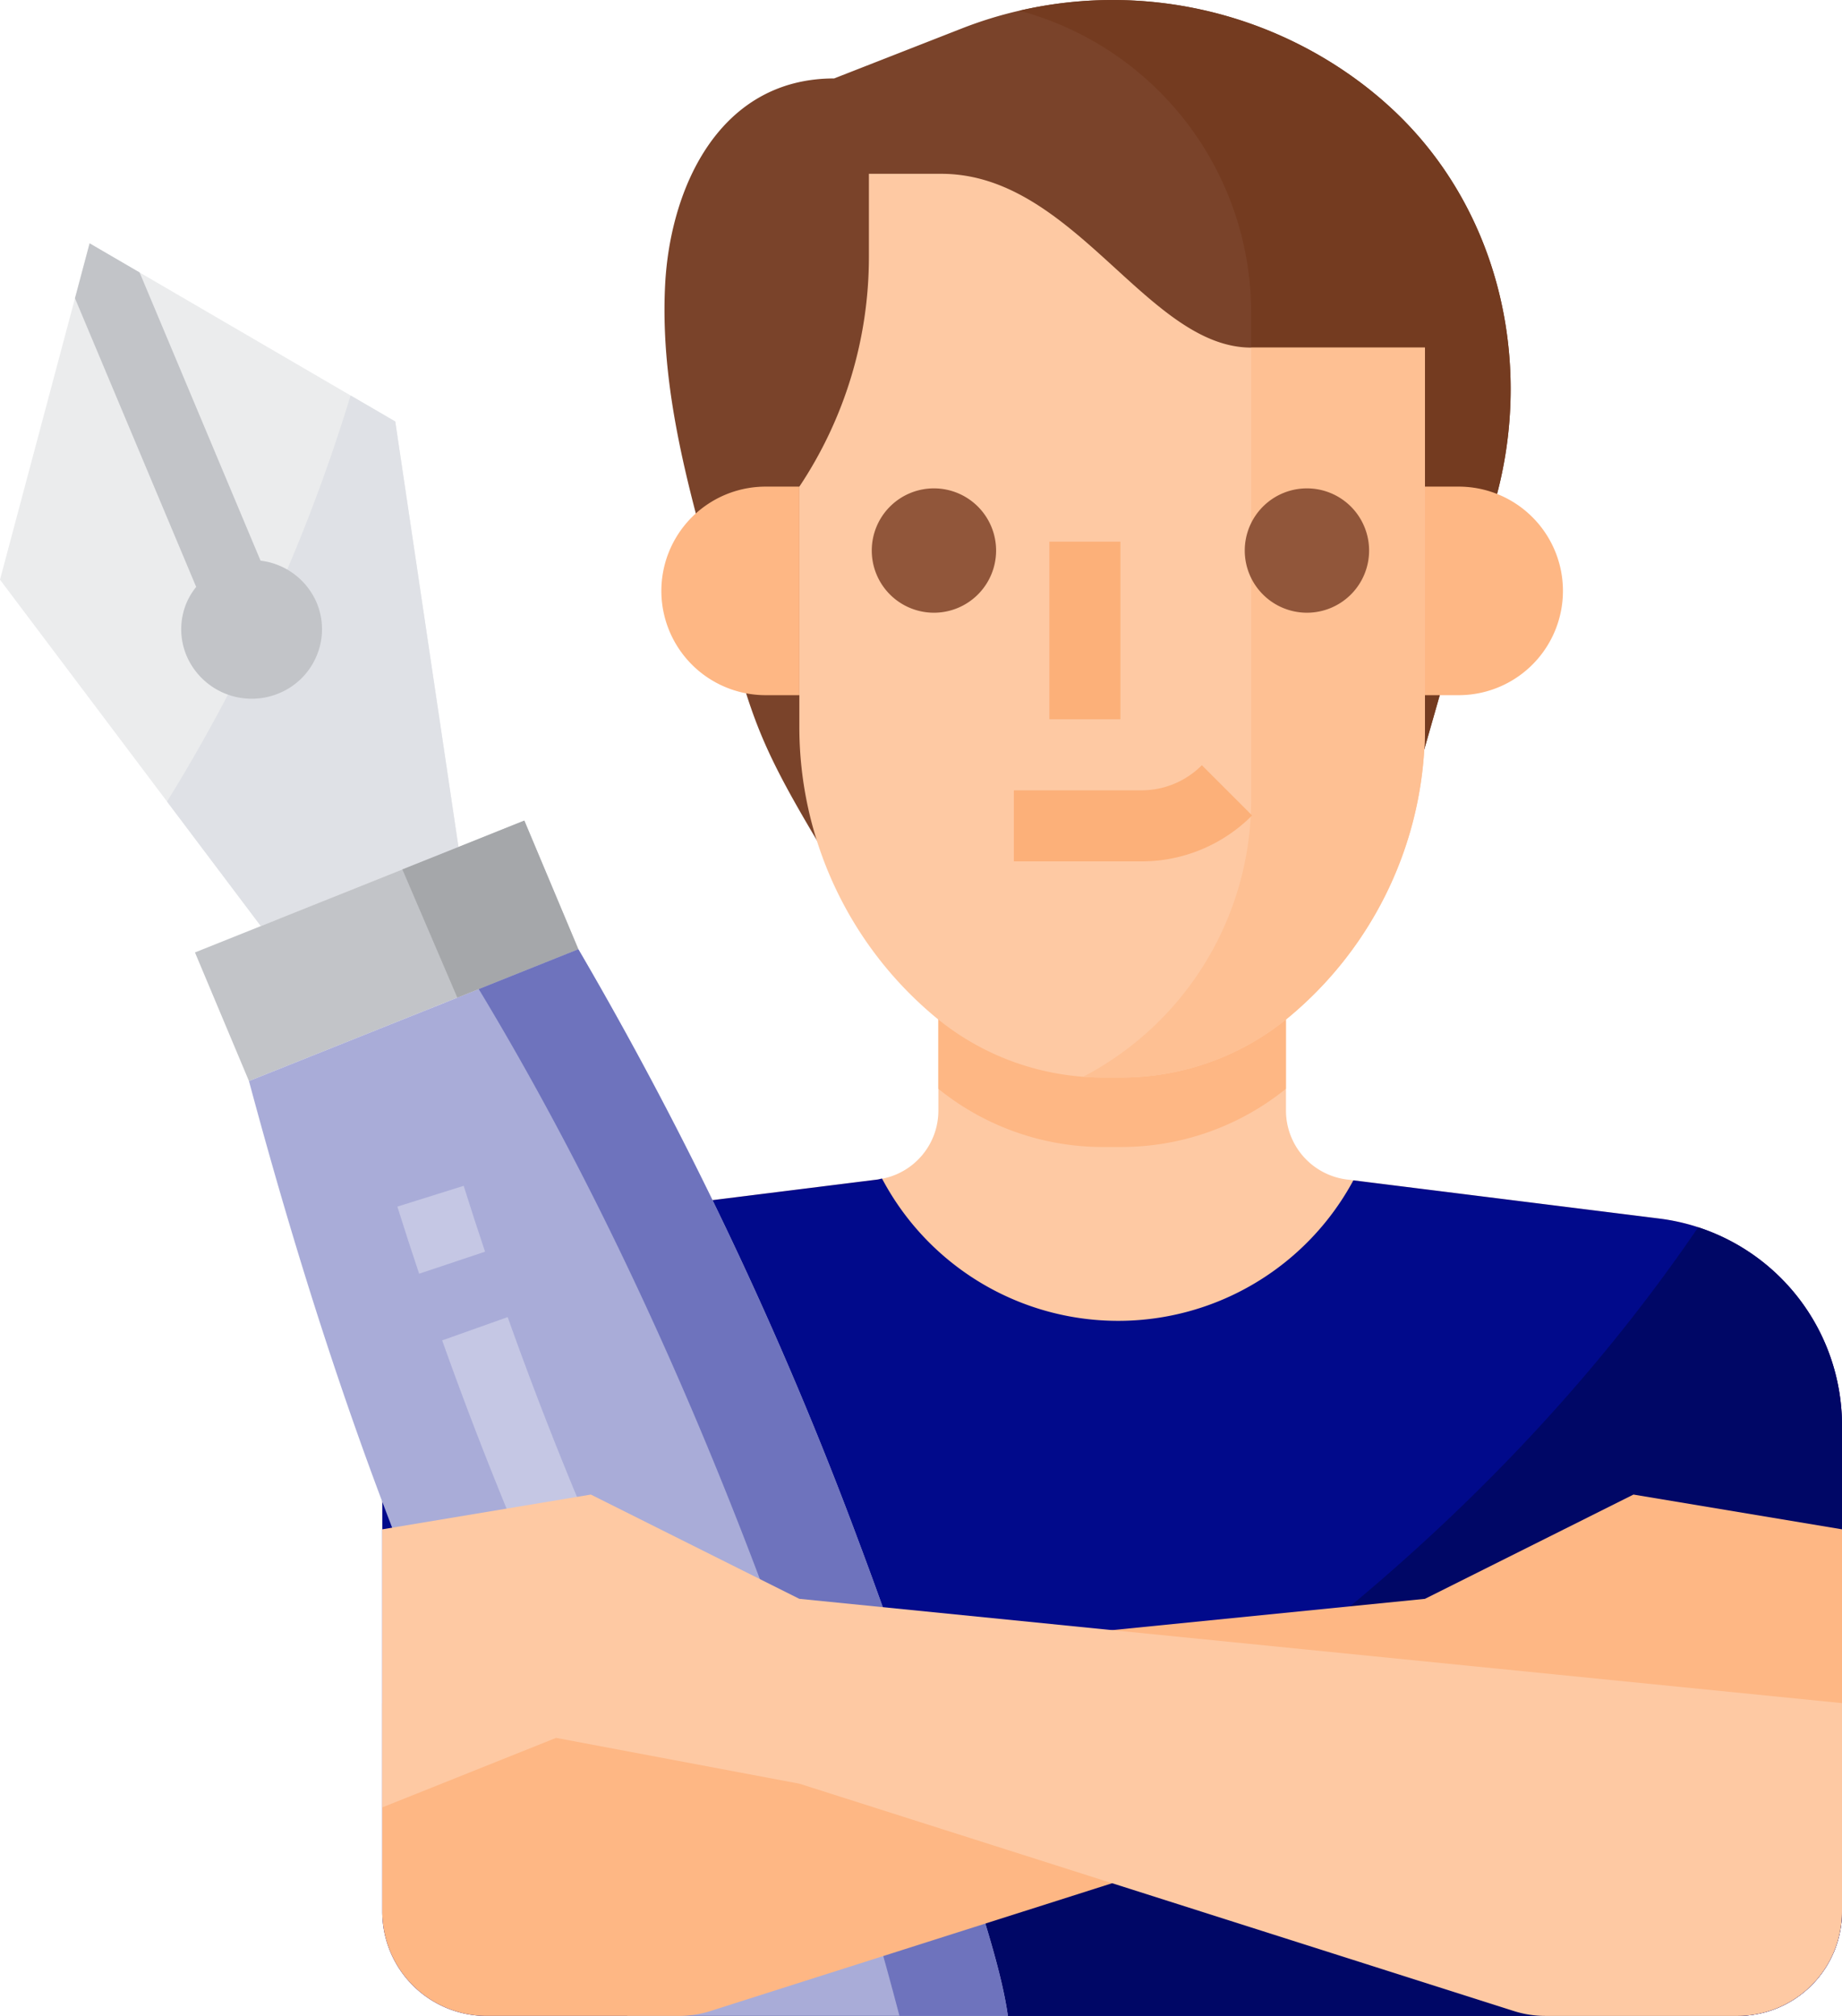 <svg xmlns="http://www.w3.org/2000/svg" width="182.754" height="200" viewBox="0 0 182.754 200"><defs><style>.a{fill:#fec9a3;}.b{fill:#010a8b;}.c{fill:#000766;}.d{fill:#ebeced;}.e{fill:#dfe1e6;}.f{fill:#c2c4c8;}.g{fill:#a9acd8;}.h{fill:#c5c7e4;}.i{fill:#a5a7aa;}.j{fill:#6e73bd;}.k{fill:#feb784;}.l{fill:#7a432a;}.m{fill:#743b20;}.n{fill:#fec093;}.o{fill:#91563a;}.p{fill:#fcb079;}</style></defs><g transform="translate(-40 -23.993)"><path class="a" d="M254.7,267.789,223.7,263.913a6.9,6.9,0,0,1-6.041-6.844V240H183.172v17.075a6.884,6.884,0,0,1-6.031,6.835L146.1,267.786A20.665,20.665,0,0,0,128,288.294v48.255a10.345,10.345,0,0,0,10.345,10.345H262.48a10.345,10.345,0,0,0,10.345-10.345V288.318A20.689,20.689,0,0,0,254.7,267.789Z" transform="translate(-50.071 -122.903)"/><path class="b" d="M254.7,299.227l-30.356-3.793a26.5,26.5,0,0,1-46.766-.18c-.145.028-.282.077-.431.1l-31.034,3.876A20.668,20.668,0,0,0,128,319.742V367.99a10.345,10.345,0,0,0,10.345,10.345H262.479a10.345,10.345,0,0,0,10.345-10.345V319.756A20.689,20.689,0,0,0,254.7,299.227Z" transform="translate(-50.07 -154.341)"/><path class="c" d="M307.33,326.146a20.689,20.689,0,0,0-14.271-19.661c-28.749,42.224-73.884,66.169-104.413,78.237H296.985a10.345,10.345,0,0,0,10.345-10.345Z" transform="translate(-84.576 -160.731)"/><path class="d" d="M85.486,139.886l-19.607,7.849-9.306-12.353L40,113.37,48.892,80,74.784,95.094l4.431,2.582Z" transform="translate(0 -31.866)"/><path class="e" d="M107.363,159.812l-19.607,7.849L78.45,155.308A172.174,172.174,0,0,0,96.661,115.02l4.431,2.582Z" transform="translate(-21.877 -51.792)"/><path class="f" d="M68.334,115.649a6.781,6.781,0,0,0,0,5.278,7.031,7.031,0,0,0,9.072,3.75,6.888,6.888,0,0,0,3.827-3.756,6.777,6.777,0,0,0,0-5.277,6.961,6.961,0,0,0-5.565-4.163l-12-28.593L58.709,80l-1.452,5.449,12.026,28.636a6.856,6.856,0,0,0-.948,1.563Z" transform="translate(-9.819 -31.866)"/><path class="f" d="M117.556,212.87,84.878,225.949l5.358,12.762,32.678-13.079Z" transform="translate(-25.535 -107.466)"/><path class="g" d="M168.181,332.073c-3.137-10.427-6.588-20.765-10.425-30.966a377.107,377.107,0,0,0-27.768-58.628L97.31,255.558c9,33.5,19.875,62.718,37.55,92.746h37.746c-.662-4.741-2.845-10.986-4.424-16.231Z" transform="translate(-32.608 -124.313)"/><path class="h" d="M133.625,305.657q-1.111-3.319-2.16-6.659l6.58-2.064q1.028,3.276,2.12,6.534Z" transform="translate(-52.041 -155.297)"/><path class="h" d="M158,368.1a377.319,377.319,0,0,1-16.225-38.64l6.5-2.31a370.212,370.212,0,0,0,15.926,37.93Z" transform="translate(-57.905 -172.488)"/><path class="i" d="M144.719,212.87l-12.1,4.843,5.453,12.724,12.007-4.805Z" transform="translate(-52.697 -107.466)"/><path class="j" d="M198.274,332.073c-3.137-10.427-6.588-20.765-10.425-30.966a377.107,377.107,0,0,0-27.768-58.628l-9.881,3.955c22.424,37.115,35.734,78.947,41.742,101.87H202.7c-.662-4.741-2.845-10.986-4.424-16.231Z" transform="translate(-62.701 -124.313)"/><path class="k" d="M231.446,378.345,128,388.689v20.689a10.345,10.345,0,0,0,10.345,10.345h19.083a10.342,10.342,0,0,0,3.137-.487l70.881-22.553,24.137-4.545,17.241,6.9V371.448L252.135,368Z" transform="translate(-50.07 -195.732)"/><path class="a" d="M169.378,378.345l103.446,10.345v20.689a10.345,10.345,0,0,1-10.345,10.345H243.4a10.342,10.342,0,0,1-3.137-.487l-70.881-22.553-24.137-4.545L128,399.034V371.448L148.689,368Z" transform="translate(-50.07 -195.732)"/><path class="k" d="M274.178,260.689a25.976,25.976,0,0,0,16.3-5.771V240H256v14.919a25.975,25.975,0,0,0,16.3,5.771Z" transform="translate(-122.899 -122.903)"/><path class="l" d="M275.333,73.818,264.954,110.2H209.783c-6.323-10.409-7.793-13.6-9.965-21.706-3.168-11.819-7.435-23.861-6.8-36.258.5-9.672,5.4-20.461,16.767-20.461l12.651-4.952a40.517,40.517,0,0,1,5.733-1.772,41,41,0,0,1,34.456,7.6c.724.569,1.427,1.155,2.1,1.767,10.888,9.8,14.629,25.314,10.608,39.4Z" transform="translate(-87.027)"/><path class="m" d="M321.825,73.822,311.446,110.2h-14.56a31.343,31.343,0,0,0,.767-6.9V55.033a31.045,31.045,0,0,0-22.989-29.976,41,41,0,0,1,34.449,7.6c.724.569,1.427,1.155,2.1,1.767C322.106,44.219,325.847,59.736,321.825,73.822Z" transform="translate(-133.519 -0.003)"/><path class="k" d="M371.448,136H368v20.689h3.448a10.345,10.345,0,0,0,0-20.689Z" transform="translate(-186.624 -63.729)"/><path class="k" d="M202.517,136h-.172a10.345,10.345,0,0,0,0,20.689h3.448V136Z" transform="translate(-86.484 -63.729)"/><path class="a" d="M286.067,81.241v37.646a37.41,37.41,0,0,1-13.467,28.75,25.986,25.986,0,0,1-16.632,6.017H254.1c-.651,0-1.3-.026-1.94-.073a25.972,25.972,0,0,1-14.7-5.948A37.413,37.413,0,0,1,224,118.887V95.034a41.077,41.077,0,0,0,6.9-22.775V64h7.189c13.172,0,20.4,17.241,30.741,17.241Z" transform="translate(-104.692 -22.763)"/><path class="n" d="M323.239,104v37.646a37.41,37.41,0,0,1-13.466,28.75,25.986,25.986,0,0,1-16.632,6.017H291.27c-.651,0-1.3-.026-1.94-.073A31.031,31.031,0,0,0,306,148.826V104Z" transform="translate(-141.863 -45.522)"/><path class="o" d="M206.168,152.336a6.168,6.168,0,1,1,6.168-6.168,6.168,6.168,0,0,1-6.168,6.168Z" transform="translate(-73.508 -67.556)"/><path class="o" d="M290.168,152.336a6.168,6.168,0,1,1,6.168-6.168A6.168,6.168,0,0,1,290.168,152.336Z" transform="translate(-120.501 -67.556)"/><path class="p" d="M240,152h7.049v17.622H240Z" transform="translate(-95.886 -74.27)"/><path class="p" d="M244.638,211.884H232v-7.049h12.638a8.452,8.452,0,0,0,6.016-2.492l4.984,4.984A15.455,15.455,0,0,1,244.638,211.884Z" transform="translate(-91.411 -102.434)"/></g></svg>